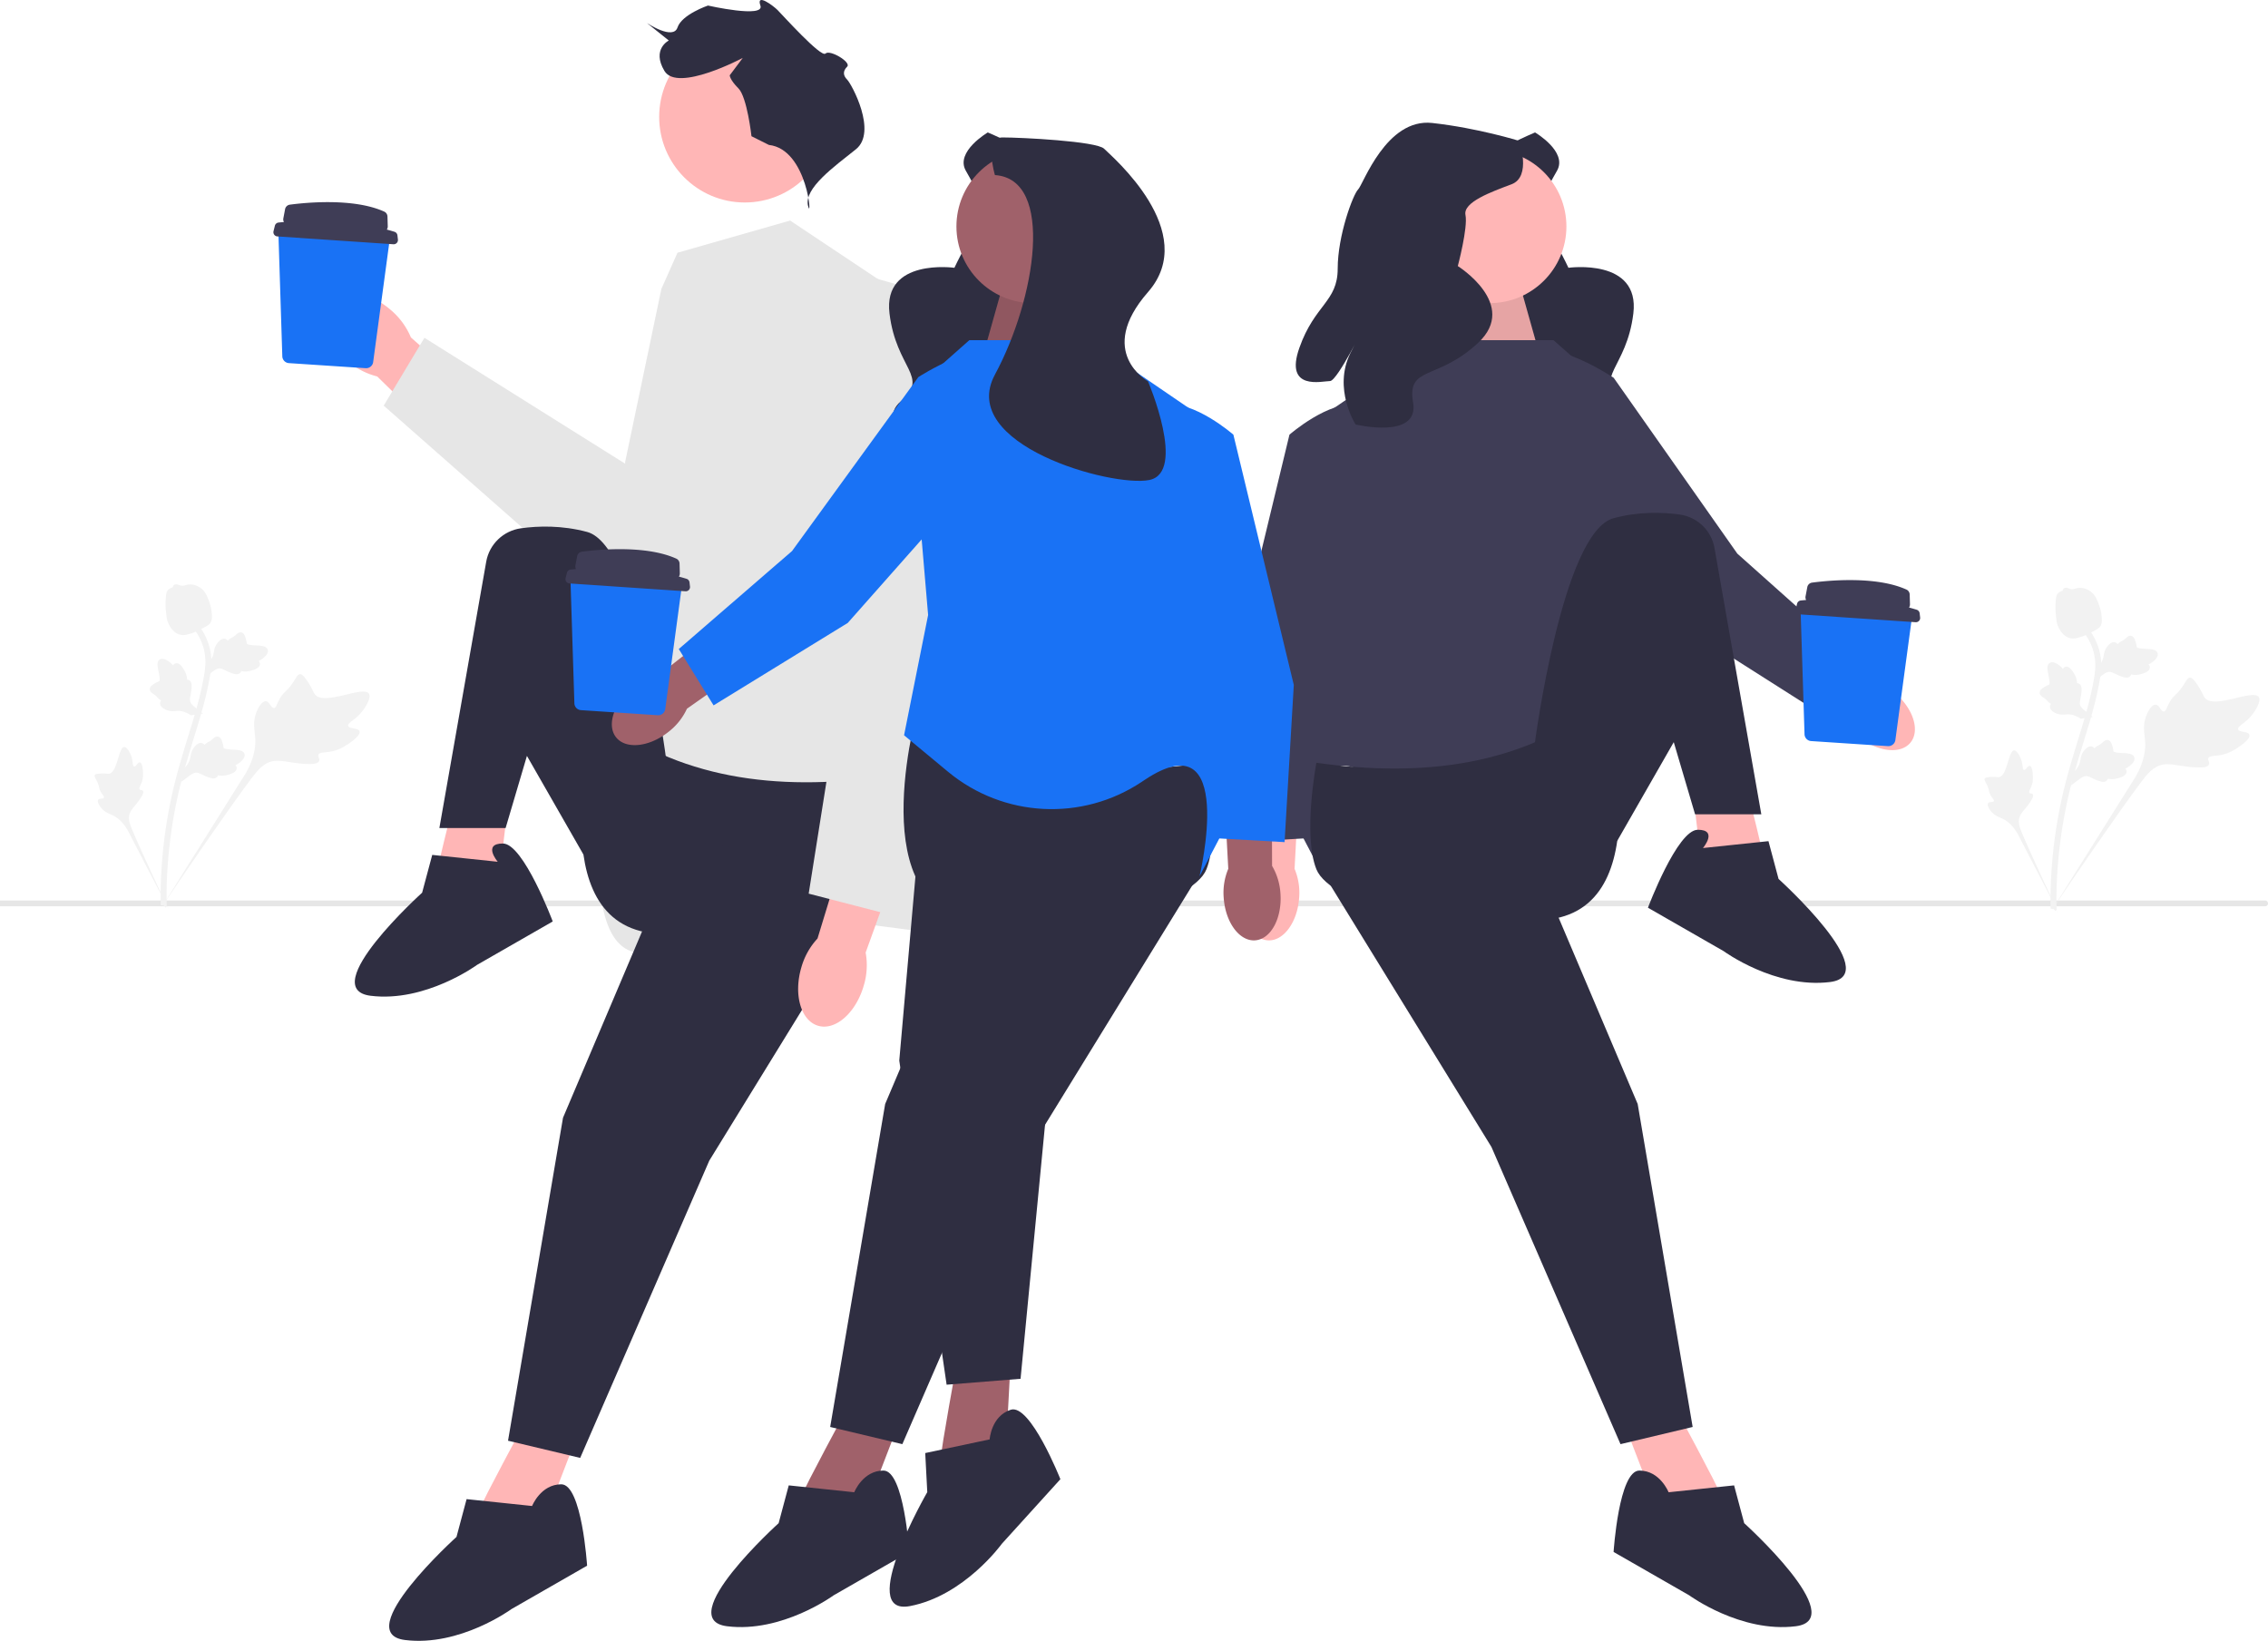 <svg xmlns="http://www.w3.org/2000/svg" width="660.04" height="477.556"><path d="M660.04 262.93a.84.84 0 0 1-.84.84H0v-1.68h659.2a.84.84 0 0 1 .84.84z" fill="#e6e6e6"/><circle cx="216.748" cy="34.02" r="24.912" fill="#ffb6b6"/><path d="m229.95 64.188-32.791 9.369-4.685 10.54-10.54 50.356v79.635s-12.881 28.106-5.855 52.699c7.51 26.287 33.962-4.74 53.87-1.199 19.909 3.54 51.528 7.054 51.528 7.054l-18.737-85.49-4.685-104.227-28.106-18.737z" fill="#e6e6e6"/><path d="m223.761 42.178-5.064-2.533s-1.267-11.396-3.8-13.928-2.531-3.799-2.531-3.799l3.798-5.064s-18.993 10.13-22.792 3.798 1.267-8.863 1.267-8.863l-6.331-5.065s7.597 5.065 8.863 1.266 8.864-6.376 8.864-6.376 16.59 3.754 15.259 0 3.734.045 5 1.311 12.662 13.929 13.928 12.662 7.597 2.533 6.331 3.799-1.266 2.532 0 3.799 8.863 15.194 2.532 20.259-15.194 11.396-13.928 16.46 0-16.46-11.396-17.726z" fill="#2f2e41"/><path d="M100.958 104.899c-6.394-5.512-8.733-13.279-5.224-17.347 3.508-4.069 11.534-2.898 17.93 2.616a21.127 21.127 0 0 1 5.915 8.036l26.796 23.696-11.388 12.338-25.207-24.67a21.128 21.128 0 0 1-8.822-4.669z" fill="#ffb6b6"/><path d="m192.755 84.5 17.652-1.605 15.48 73.826c2.949 14.067-6.272 27.8-20.41 30.396l-12.722 2.335-81.086-71.394 11.847-19.749 59.797 37.51 9.442-51.32z" fill="#e6e6e6"/><path d="M153.349 412.813s-14 26-13 25 18 5 18 5l10-26-15-4zM132.685 230.817s-7.166 28.647-6.443 27.431 18.676.414 18.676.414l3.29-27.662-15.523-.183z" fill="#ffb6b6"/><path d="M257.349 226c-31.639 4.445-60.215.57-83.5-17.688 0 0-17 57 14 63s65.5-4.312 69.5-14.312 0-31 0-31z" fill="#2f2e41"/><path fill="#2f2e41" d="m198.349 244-34.5 81.313-16 94 21 5 37.563-86.5L257.349 255l-59-11zM193.849 220.813s-8-62-23-66c-7.313-1.95-14.15-1.762-19.238-1.056-5.127.712-9.215 4.63-10.111 9.728L127.868 241h19.276l6.205-21 16.5 28.813 24-28zM144.849 250.813l-19.06-2-2.94 11s-31 28-15 30 31-9 31-9l22.01-12.626s-8.51-22.687-14.51-22.687-1.5 5.312-1.5 5.312zM154.849 438.313l-19.06-2-2.94 11s-31 28-15 30 31-9 31-9l22.01-12.626S169.349 432 163.349 432s-8.5 6.313-8.5 6.313z"/><path d="M251.351 286.928c-2.298 7.882-8.227 13.085-13.243 11.621-5.015-1.463-7.217-9.037-4.917-16.921a20.545 20.545 0 0 1 4.724-8.476l10.159-33.27 15.511 5.099-11.661 32.258c.586 3.229.39 6.552-.573 9.69z" fill="#ffb6b6"/><path d="m262.088 83.07-8.089-2.28a92.04 92.04 0 0 0-9.475 49.085l3.992 47.22-13.172 82.998 25.816 6.679 20.344-104.158-19.416-79.544z" fill="#e6e6e6"/><g fill="#f2f2f2"><path d="M104.627 212.836c-.354-1.084-3.038-.607-3.296-1.576-.257-.966 2.32-1.776 4.295-4.499.356-.49 2.601-3.584 1.74-4.885-1.632-2.466-12.988 3.676-15.714.23-.598-.757-.844-2.056-2.626-4.473-.71-.961-1.164-1.425-1.708-1.412-.77.02-1.047.985-2.259 2.732-1.817 2.62-2.473 2.292-3.67 4.439-.89 1.594-.995 2.612-1.636 2.673-.907.084-1.282-1.9-2.39-1.977-1.131-.079-2.263 1.882-2.824 3.414-1.053 2.876-.4 5.073-.256 7.263.157 2.38-.212 5.864-2.798 10.336l-24.391 38.862c5.238-7.922 20.108-29.526 26.098-37.45 1.73-2.288 3.588-4.585 6.45-5.017 2.753-.416 6.104.947 10.782.867.546-.009 2.066-.054 2.436-.86.305-.666-.454-1.245-.177-1.871.37-.84 2.036-.48 4.307-1.038 1.602-.393 2.69-1.043 3.625-1.602.282-.168 4.484-2.714 4.013-4.156z"/><path d="M40.741 221.909c-.634-.139-1.174 1.316-1.724 1.163-.549-.153-.203-1.65-.969-3.406-.138-.316-1.009-2.31-1.896-2.263-1.681.09-1.943 7.435-4.421 7.778-.544.076-1.252-.178-2.953 0-.676.07-1.035.159-1.185.43-.213.384.18.798.689 1.897.761 1.648.41 1.875 1.119 3.082.526.896.995 1.242.84 1.574-.22.47-1.302.08-1.66.602-.365.533.271 1.654.861 2.372 1.108 1.346 2.374 1.66 3.49 2.221 1.214.61 2.818 1.796 4.267 4.355L49.234 264.9c-2.376-4.857-8.69-18.388-10.85-23.615-.624-1.51-1.215-3.084-.601-4.613.59-1.472 2.226-2.723 3.536-5.042.153-.27.57-1.03.281-1.444-.239-.342-.742-.136-.97-.453-.305-.424.353-1.138.734-2.413.27-.9.264-1.621.26-2.242-.002-.187-.039-2.983-.883-3.168zM52.749 227.566l.378-3.493.232-.22c1.074-1.014 1.745-2.089 1.997-3.195.04-.176.071-.354.103-.535.126-.718.282-1.611.972-2.538.387-.517 1.409-1.685 2.463-1.277.285.107.477.291.61.487l.105-.105a3.841 3.841 0 0 1 1.08-.76c.236-.12.48-.244.892-.574.18-.144.325-.274.447-.384.37-.33.843-.717 1.491-.564.688.188.923.844 1.08 1.277.278.774.364 1.307.421 1.66.02.128.045.274.062.32.15.38 2.039.478 2.749.519 1.596.086 2.978.161 3.31 1.255.239.782-.258 1.635-1.52 2.602a5.7 5.7 0 0 1-1.127.664c.21.2.378.47.389.838.023.873-.872 1.542-2.66 1.993-.443.114-1.04.264-1.823.226a6.798 6.798 0 0 1-.965-.128 1.15 1.15 0 0 1-.252.475c-.398.455-1.04.57-1.912.314-.963-.268-1.724-.633-2.395-.954-.586-.28-1.092-.518-1.516-.583-.789-.11-1.525.377-2.405 1.025l-2.206 1.655zM59.045 207.671l-3.474.52-.272-.169c-1.253-.78-2.463-1.158-3.597-1.12-.18.005-.36.02-.544.035-.726.061-1.63.137-2.702-.296-.598-.243-1.986-.935-1.86-2.059.032-.302.162-.534.317-.713l-.128-.075a3.842 3.842 0 0 1-1.01-.852c-.176-.198-.357-.402-.78-.717-.186-.138-.349-.245-.485-.335-.413-.274-.908-.634-.924-1.3.008-.712.582-1.106.962-1.367a8.416 8.416 0 0 1 1.498-.83 2.64 2.64 0 0 0 .295-.141c.328-.242-.056-2.092-.196-2.79-.322-1.566-.6-2.922.374-3.52.696-.43 1.647-.165 2.903.81.39.303.691.63.928.921.139-.254.358-.484.712-.588.838-.243 1.712.452 2.602 2.067.222.4.52.94.68 1.706a6.8 6.8 0 0 1 .123.967c.161 0 .338.031.522.123.541.27.816.861.79 1.77-.016 1-.176 1.828-.316 2.558-.121.638-.224 1.188-.18 1.615.094.79.751 1.379 1.602 2.066l2.16 1.714zM59.513 197.237l.379-3.493.232-.22c1.073-1.014 1.745-2.089 1.997-3.195.04-.176.071-.354.103-.535.125-.718.281-1.611.972-2.539.386-.516 1.408-1.684 2.463-1.276.284.107.476.291.61.487l.104-.105a3.841 3.841 0 0 1 1.081-.76c.236-.12.48-.244.891-.574.181-.144.326-.274.448-.384.37-.33.843-.717 1.491-.564.687.188.923.844 1.079 1.277.279.774.365 1.307.422 1.66.02.128.044.274.062.32.15.38 2.038.478 2.748.519 1.597.086 2.979.161 3.31 1.255.24.782-.258 1.635-1.519 2.602a5.7 5.7 0 0 1-1.127.664c.21.2.378.47.388.838.023.873-.871 1.542-2.659 1.993-.444.114-1.041.264-1.823.226a6.798 6.798 0 0 1-.966-.128 1.15 1.15 0 0 1-.251.475c-.398.455-1.04.57-1.913.314-.962-.268-1.723-.633-2.394-.954-.587-.28-1.092-.518-1.516-.583-.79-.11-1.525.377-2.405 1.025l-2.206 1.655z"/><path d="m48.247 264.162-.615-.607.012-.863-.012.863-.853-.09c.004-.08-.002-.268-.008-.562-.033-1.607-.135-6.497.546-14.01.475-5.246 1.27-10.57 2.362-15.828 1.093-5.266 2.228-9.185 3.14-12.334a397.533 397.533 0 0 1 2.059-6.823c1.809-5.863 3.516-11.402 4.574-17.72.237-1.41.728-4.345-.278-7.81-.584-2.01-1.584-3.901-2.972-5.62l1.344-1.086c1.532 1.9 2.638 3.994 3.286 6.226 1.116 3.841.58 7.04.323 8.577-1.076 6.43-2.801 12.02-4.628 17.94-.674 2.187-1.366 4.43-2.05 6.796-.904 3.12-2.028 7.005-3.108 12.203a138.917 138.917 0 0 0-2.334 15.634c-.671 7.419-.57 12.236-.537 13.819.017.845.02 1.022-.251 1.295z"/><path d="M52.514 184.745a3.072 3.072 0 0 1-.208-.053c-1.418-.397-2.555-1.553-3.38-3.433-.387-.884-.479-1.815-.66-3.671-.029-.286-.155-1.734 0-3.653.1-1.254.236-1.758.577-2.153.379-.44.89-.693 1.429-.82a.976.976 0 0 1 .177-.482c.443-.639 1.186-.376 1.59-.24.203.073.456.166.74.214.448.077.715-.001 1.12-.118.386-.113.867-.253 1.532-.24 1.312.017 2.284.607 2.604.801 1.687 1.014 2.27 2.631 2.943 4.503.134.376.579 1.732.682 3.48.075 1.26-.09 1.776-.28 2.144-.386.759-.978 1.11-2.448 1.85-1.536.775-2.307 1.163-2.938 1.362-1.47.462-2.394.751-3.48.51z"/></g><path d="M446.733 38.543s9.537 5.593 6.41 11.124-7.489 13.065-4.53 15.438c2.957 2.373 7.841 12.834 7.841 12.834s20.845-2.912 18.888 13.28c-1.957 16.193-11.75 18.401-3.356 25.524 8.394 7.124-8.723 15.644-8.723 15.644s-11.817-3.683-14.513-15.007 2.403 8.659.693 10.092-8.35 10.877-13.05-1.68c-4.698-12.557-.045-17.425-6.254-24.836s-10.43-19.397-10.245-21.493-7.102-21.215 4.114-28.672c11.216-7.456 22.725-12.248 22.725-12.248z" fill="#2f2e41"/><path d="M540.67 214.233c5.537 4.583 12.39 5.44 15.305 1.916 2.916-3.524.79-10.095-4.75-14.678a17.987 17.987 0 0 0-7.586-3.821l-23.706-19.12-8.735 11.315 24.297 17.648a17.988 17.988 0 0 0 5.175 6.74z" fill="#ffb6b6"/><path d="M469.622 109.958s-18.603-12.442-24.695-6.341c-6.092 6.1-4.637 21.338-4.637 21.338l48.785 56.856 38.685 24.59 10.373-16.243-32.523-29.021-35.988-51.18z" fill="#3f3d56"/><path fill="#ffb6b6" d="m442.353 83.008 6.75 23.992h-37.048l12.2-29.562 18.098 5.57z"/><path opacity=".1" d="m442.353 83.008 6.75 23.992h-37.048l12.2-29.562 18.098 5.57z"/><path d="M361.56 260.15c-.478 7.17 2.834 13.23 7.398 13.534s8.65-5.263 9.128-12.437c.23-2.863-.229-5.74-1.338-8.39l1.642-30.41-14.287-.467-.103 30.03a17.989 17.989 0 0 0-2.44 8.14z" fill="#ffb6b6"/><path d="M404.581 141.531s-.79-22.366-9.301-23.739-20.02 8.72-20.02 8.72l-17.58 72.825 2.682 45.76 19.242-1.087 4.516-43.354 20.461-59.125z" fill="#3f3d56"/><path d="M487.103 408.813s14 26 13 25-18 5-18 5l-10-26 15-4zM507.766 226.817s7.167 28.647 6.444 27.431-18.677.414-18.677.414L492.243 227l15.523-.183z" fill="#ffb6b6"/><path d="M452.103 99H417.15l-38.047 26-11 91 6 18 11 21s-11-46 16-28 29 21 29 21l36-18 13.5-74.5-10-41-17.5-15.5z" fill="#3f3d56"/><path d="M383.103 222c31.638 4.445 60.215.57 83.5-17.688 0 0 17 57-14 63s-65.5-4.312-69.5-14.312 0-31 0-31z" fill="#2f2e41"/><path fill="#2f2e41" d="m442.103 240 34.5 81.313 16 94-21 5-37.563-86.5L383.103 251l59-11zM446.603 216.813s8-62 23-66c7.312-1.95 14.15-1.762 19.237-1.056 5.128.712 9.215 4.63 10.112 9.728L512.583 237h-19.276l-6.204-21-16.5 28.813-24-28zM495.603 246.813l19.059-2 2.94 11s31 28 15 30-31-9-31-9l-22.01-12.626s8.51-22.687 14.51-22.687 1.5 5.312 1.5 5.312zM485.603 434.313l19.059-2 2.94 11s31 28 15 30-31-9-31-9l-22.01-12.626s1.51-23.687 7.51-23.687 8.5 6.313 8.5 6.313z"/><circle cx="433.551" cy="65.911" r="22.311" fill="#ffb6b6"/><path d="M442.103 40.997s3.719 10.412-2.23 12.643-14.13 5.206-13.387 8.924-2.231 14.874-2.231 14.874 17.848 11.155 5.95 22.31c-11.9 11.156-20.824 6.56-18.965 17.41s-16.733 6.389-16.733 6.389-6.693-10.412-1.487-20.824c5.206-10.411-3.719 8.181-5.95 8.181s-13.386 2.975-8.924-9.668 11.155-13.386 11.155-23.054 4.463-21.567 5.95-23.055 8.18-20.823 21.567-19.335 25.285 5.205 25.285 5.205z" fill="#2f2e41"/><path d="M247.103 408.813s-14 26-13 25 18 5 18 5l10-26-15-4z" fill="#a0616a"/><path d="M351.103 222c-31.639 4.445-60.216.57-83.5-17.688 0 0-17 57 14 63s65.5-4.312 69.5-14.312 0-31 0-31z" fill="#2f2e41"/><path fill="#2f2e41" d="m292.103 240-34.5 81.313-16 94 21 5 37.563-86.5L351.103 251l-59-11zM248.603 434.313l-19.06-2-2.94 11s-31 28-15 30 31-9 31-9l22.01-12.626S263.103 428 257.103 428s-8.5 6.313-8.5 6.313z"/><path d="M278.714 395.133s-5.296 29.051-4.653 27.791 18.665-.797 18.665-.797l1.49-27.816-15.502.822z" fill="#a0616a"/><path fill="#2f2e41" d="m269.44 220.672-7.732 87.99 13.78 94.35 21.518-1.722 9.045-93.869 22.905-94.487-59.516 7.738zM288.008 418.927l-18.746 3.977.596 11.37s-20.85 36.199-5.013 33.165c15.836-3.034 26.71-18.125 26.71-18.125l17.042-18.8s-8.744-22.065-14.45-20.214-6.139 8.627-6.139 8.627zM287.472 38.543s-9.536 5.593-6.409 11.124 7.488 13.065 4.53 15.438-7.842 12.834-7.842 12.834-20.845-2.912-18.888 13.28 11.75 18.401 3.356 25.524c-8.393 7.124 8.724 15.644 8.724 15.644s11.817-3.683 14.513-15.007-2.404 8.659-.694 10.092 8.351 10.877 13.05-1.68.046-17.425 6.255-24.836c6.208-7.41 10.43-19.397 10.245-21.493s7.102-21.215-4.114-28.672c-11.217-7.456-22.726-12.248-22.726-12.248z"/><path fill="#a0616a" d="M291.853 83.008 285.103 107h37.047l-12.2-29.562-18.097 5.57z"/><path opacity=".1" d="M291.853 83.008 285.103 107h37.047l-12.2-29.562-18.097 5.57z"/><g><path d="M372.645 260.15c.479 7.17-2.834 13.23-7.398 13.534s-8.65-5.263-9.128-12.437c-.23-2.863.23-5.74 1.339-8.39l-1.643-30.41 14.288-.467.102 30.03a17.989 17.989 0 0 1 2.44 8.14z" fill="#a0616a"/><path d="M329.624 141.531s.79-22.366 9.301-23.739c8.512-1.373 20.02 8.72 20.02 8.72l17.58 72.825-2.682 45.76-19.241-1.087-4.516-43.354-20.462-59.125z" fill="#1972f5"/></g><path d="M282.103 99h34.952l38.048 26 11 91-6 18-11 21s11-46-16-28l-.803.536c-17.38 11.608-40.314 10.416-56.402-2.925L263.103 214l7-35-5.5-64.5 17.5-15.5z" fill="#1972f5"/><g><path d="M194.642 212.93c-5.606 4.497-12.471 5.25-15.333 1.683-2.862-3.569-.637-10.106 4.972-14.605a17.987 17.987 0 0 1 7.644-3.705l23.994-18.758 8.562 11.447-24.562 17.277a17.988 17.988 0 0 1-5.277 6.66z" fill="#a0616a"/><path d="M267.266 109.746s18.79-12.157 24.789-5.965 4.312 21.406 4.312 21.406l-49.644 56.109-39.054 23.998-10.125-16.398 32.96-28.523 36.762-50.627z" fill="#1972f5"/></g><circle cx="300.654" cy="65.911" r="22.311" fill="#a0616a"/><path d="M289.548 50.956S286.26 40 291.739 40s27.39 1.096 29.582 3.287S349.441 67.47 334.103 85c-15.34 17.53 0 26 0 26s11.322 26.51.365 28.702c-10.956 2.191-55.897-10.338-44.92-30.678 11.912-22.072 17.455-56.91 0-58.068z" fill="#2f2e41"/><g fill="#f2f2f2"><path d="M654.627 213.836c-.354-1.084-3.038-.607-3.296-1.576-.257-.966 2.32-1.776 4.295-4.499.356-.49 2.601-3.584 1.74-4.885-1.632-2.466-12.988 3.676-15.714.23-.598-.757-.844-2.056-2.626-4.473-.71-.961-1.164-1.425-1.708-1.412-.77.02-1.047.985-2.259 2.732-1.817 2.62-2.473 2.292-3.67 4.439-.89 1.594-.995 2.612-1.636 2.673-.907.084-1.282-1.9-2.39-1.977-1.131-.079-2.263 1.882-2.824 3.414-1.053 2.876-.4 5.073-.256 7.263.157 2.38-.212 5.864-2.798 10.336l-24.391 38.862c5.238-7.922 20.108-29.526 26.098-37.45 1.73-2.288 3.588-4.585 6.45-5.017 2.753-.416 6.104.947 10.781.867.547-.009 2.067-.054 2.437-.86.305-.666-.454-1.245-.177-1.871.37-.84 2.036-.48 4.307-1.038 1.602-.393 2.69-1.043 3.625-1.602.282-.168 4.484-2.714 4.013-4.156z"/><path d="M590.741 222.909c-.634-.139-1.174 1.316-1.724 1.163-.549-.153-.203-1.65-.969-3.406-.138-.316-1.009-2.31-1.896-2.263-1.681.09-1.943 7.435-4.421 7.778-.544.076-1.252-.178-2.953 0-.676.07-1.035.159-1.185.43-.213.384.18.798.689 1.897.761 1.648.41 1.875 1.119 3.082.526.896.995 1.242.84 1.574-.22.47-1.302.08-1.66.602-.365.533.271 1.654.861 2.372 1.108 1.346 2.374 1.66 3.49 2.221 1.214.61 2.818 1.796 4.267 4.355l12.035 23.185c-2.376-4.857-8.69-18.388-10.85-23.615-.624-1.51-1.215-3.084-.601-4.613.59-1.472 2.226-2.723 3.536-5.042.153-.27.57-1.03.281-1.444-.239-.342-.742-.136-.97-.453-.305-.424.353-1.138.734-2.413.27-.9.264-1.621.26-2.242-.002-.187-.039-2.983-.883-3.168zM602.749 228.566l.378-3.493.232-.22c1.074-1.014 1.745-2.089 1.997-3.195.04-.176.071-.354.103-.535.126-.718.282-1.611.972-2.538.387-.517 1.409-1.685 2.463-1.277.285.107.477.291.61.487l.105-.105a3.841 3.841 0 0 1 1.08-.76c.236-.12.48-.244.892-.574.18-.144.325-.274.447-.384.37-.33.843-.717 1.491-.564.688.188.923.844 1.08 1.277.278.774.364 1.307.421 1.66.02.128.045.274.062.32.15.38 2.039.478 2.749.519 1.596.086 2.978.161 3.31 1.255.239.782-.258 1.635-1.52 2.602a5.7 5.7 0 0 1-1.127.664c.21.2.378.47.389.838.023.873-.872 1.542-2.66 1.993-.443.114-1.04.264-1.823.226a6.798 6.798 0 0 1-.965-.128 1.15 1.15 0 0 1-.252.475c-.398.455-1.04.57-1.912.314-.963-.268-1.724-.633-2.395-.954-.586-.28-1.092-.518-1.516-.583-.789-.11-1.525.377-2.405 1.025l-2.206 1.655zM609.045 208.671l-3.474.52-.272-.169c-1.253-.78-2.463-1.158-3.597-1.12-.18.005-.36.02-.544.035-.726.061-1.63.137-2.702-.296-.598-.243-1.986-.935-1.86-2.059.032-.302.162-.534.317-.713l-.128-.075a3.842 3.842 0 0 1-1.01-.852c-.176-.198-.357-.402-.78-.717-.186-.138-.349-.245-.485-.335-.414-.274-.908-.634-.924-1.3.008-.712.582-1.106.962-1.367a8.416 8.416 0 0 1 1.498-.83 2.64 2.64 0 0 0 .295-.141c.328-.242-.056-2.092-.196-2.79-.322-1.566-.6-2.922.374-3.52.696-.43 1.647-.165 2.903.81.39.303.691.63.928.921.139-.254.358-.484.712-.588.838-.243 1.712.452 2.602 2.067.222.4.52.94.68 1.706a6.8 6.8 0 0 1 .123.967c.161 0 .338.031.522.123.541.27.816.861.79 1.77-.016 1-.176 1.828-.316 2.558-.121.638-.224 1.188-.18 1.615.094.79.751 1.379 1.602 2.066l2.16 1.714zM609.513 198.237l.379-3.493.232-.22c1.073-1.014 1.745-2.089 1.997-3.195.04-.176.071-.354.103-.535.125-.718.281-1.611.972-2.539.386-.516 1.408-1.684 2.463-1.276.284.107.476.291.61.487l.104-.105a3.841 3.841 0 0 1 1.081-.76c.236-.12.48-.244.891-.574.181-.144.326-.274.448-.384.37-.33.843-.717 1.491-.564.687.188.923.844 1.079 1.277.279.774.365 1.307.422 1.66.02.128.044.274.062.32.15.38 2.038.478 2.748.519 1.597.086 2.979.161 3.31 1.255.24.782-.258 1.635-1.519 2.602a5.7 5.7 0 0 1-1.127.664c.21.2.378.47.388.838.023.873-.871 1.542-2.659 1.993-.444.114-1.041.264-1.823.226a6.798 6.798 0 0 1-.966-.128 1.15 1.15 0 0 1-.251.475c-.398.455-1.04.57-1.913.314-.962-.268-1.723-.633-2.394-.954-.587-.28-1.092-.518-1.516-.583-.79-.11-1.525.377-2.405 1.025l-2.206 1.655z"/><path d="m598.247 265.162-.615-.607.011-.863-.01.863-.854-.09c.004-.08-.002-.268-.008-.562-.033-1.607-.135-6.497.546-14.01.475-5.246 1.27-10.57 2.362-15.828 1.093-5.266 2.228-9.185 3.14-12.334a397.533 397.533 0 0 1 2.059-6.823c1.809-5.863 3.516-11.402 4.574-17.72.237-1.41.728-4.345-.278-7.81-.584-2.01-1.584-3.901-2.972-5.62l1.344-1.086c1.532 1.9 2.638 3.994 3.286 6.226 1.116 3.841.58 7.04.323 8.577-1.076 6.43-2.801 12.02-4.628 17.94-.674 2.187-1.366 4.43-2.05 6.796-.904 3.12-2.028 7.005-3.108 12.203a138.917 138.917 0 0 0-2.334 15.634c-.671 7.419-.57 12.236-.537 13.819.017.845.02 1.022-.251 1.295z"/><path d="M602.514 185.745a3.072 3.072 0 0 1-.208-.053c-1.418-.397-2.555-1.553-3.38-3.433-.387-.884-.479-1.815-.66-3.671-.029-.286-.155-1.734 0-3.653.1-1.254.236-1.758.577-2.153.379-.44.89-.693 1.429-.82a.976.976 0 0 1 .177-.482c.443-.639 1.186-.376 1.59-.24.203.073.456.166.74.214.448.077.715-.001 1.12-.118.386-.113.867-.253 1.532-.24 1.312.017 2.284.607 2.604.801 1.687 1.014 2.27 2.631 2.943 4.503.134.376.579 1.732.682 3.48.075 1.26-.09 1.776-.28 2.144-.386.759-.978 1.11-2.448 1.85-1.536.775-2.307 1.163-2.938 1.362-1.47.462-2.394.751-3.48.51z"/></g><g><path d="M167.16 204.692 166.03 169.1a2.066 2.066 0 0 1 .623-1.544 2.067 2.067 0 0 1 1.561-.58l28.245 1.694c.57.034 1.106.307 1.468.749.364.441.528 1.019.451 1.585l-4.778 35.376a2.067 2.067 0 0 1-2.179 1.782l-22.338-1.478a2.054 2.054 0 0 1-1.925-1.992z" fill="#1972f5"/><path d="M166.066 165.77c.396-.042.925-.093 1.56-.146-.17-.317-.24-.69-.166-1.075l.504-2.666a1.631 1.631 0 0 1 1.386-1.315c4.16-.556 18.463-2.065 27.47 2.021.564.256.926.817.944 1.436l.082 2.844c.01.352-.092.678-.27.948.748.201 1.494.414 2.235.646.464.146.796.555.852 1.038l.14 1.212a1.238 1.238 0 0 1-1.314 1.377l-33.766-2.28a1.238 1.238 0 0 1-1.12-1.533l.39-1.573c.125-.506.554-.88 1.073-.934z" fill="#3f3d56"/></g><g><path d="M82.16 103.692 81.03 68.1a2.066 2.066 0 0 1 .623-1.544 2.067 2.067 0 0 1 1.561-.58l28.245 1.694c.57.034 1.106.307 1.468.749.364.441.528 1.019.451 1.585l-4.778 35.376a2.067 2.067 0 0 1-2.179 1.782l-22.338-1.478a2.054 2.054 0 0 1-1.925-1.992z" fill="#1972f5"/><path d="M81.066 64.77c.396-.042.925-.093 1.56-.146-.17-.317-.24-.69-.166-1.075l.504-2.666a1.631 1.631 0 0 1 1.386-1.315c4.16-.556 18.463-2.065 27.47 2.021.564.256.926.817.944 1.436l.082 2.844c.01.352-.092.678-.27.948.748.201 1.494.414 2.235.646.464.146.796.555.852 1.038l.14 1.212a1.238 1.238 0 0 1-1.314 1.377l-33.766-2.28a1.238 1.238 0 0 1-1.12-1.533l.39-1.573c.125-.506.554-.88 1.073-.934z" fill="#3f3d56"/></g><g><path d="M525.16 213.692 524.03 178.1a2.066 2.066 0 0 1 .624-1.544 2.067 2.067 0 0 1 1.56-.58l28.245 1.694c.57.034 1.106.307 1.468.749.364.441.528 1.019.451 1.585l-4.778 35.376a2.067 2.067 0 0 1-2.179 1.782l-22.338-1.478a2.054 2.054 0 0 1-1.925-1.992z" fill="#1972f5"/><path d="M524.066 174.77c.396-.042.925-.093 1.56-.146-.17-.317-.24-.69-.166-1.075l.504-2.666a1.631 1.631 0 0 1 1.386-1.315c4.16-.556 18.463-2.065 27.47 2.021.564.256.926.817.944 1.436l.082 2.844c.01.352-.092.678-.27.948.748.201 1.494.414 2.235.646.464.146.796.555.852 1.038l.14 1.212a1.238 1.238 0 0 1-1.314 1.377l-33.766-2.28a1.238 1.238 0 0 1-1.12-1.533l.39-1.573c.125-.506.554-.88 1.073-.934z" fill="#3f3d56"/></g></svg>